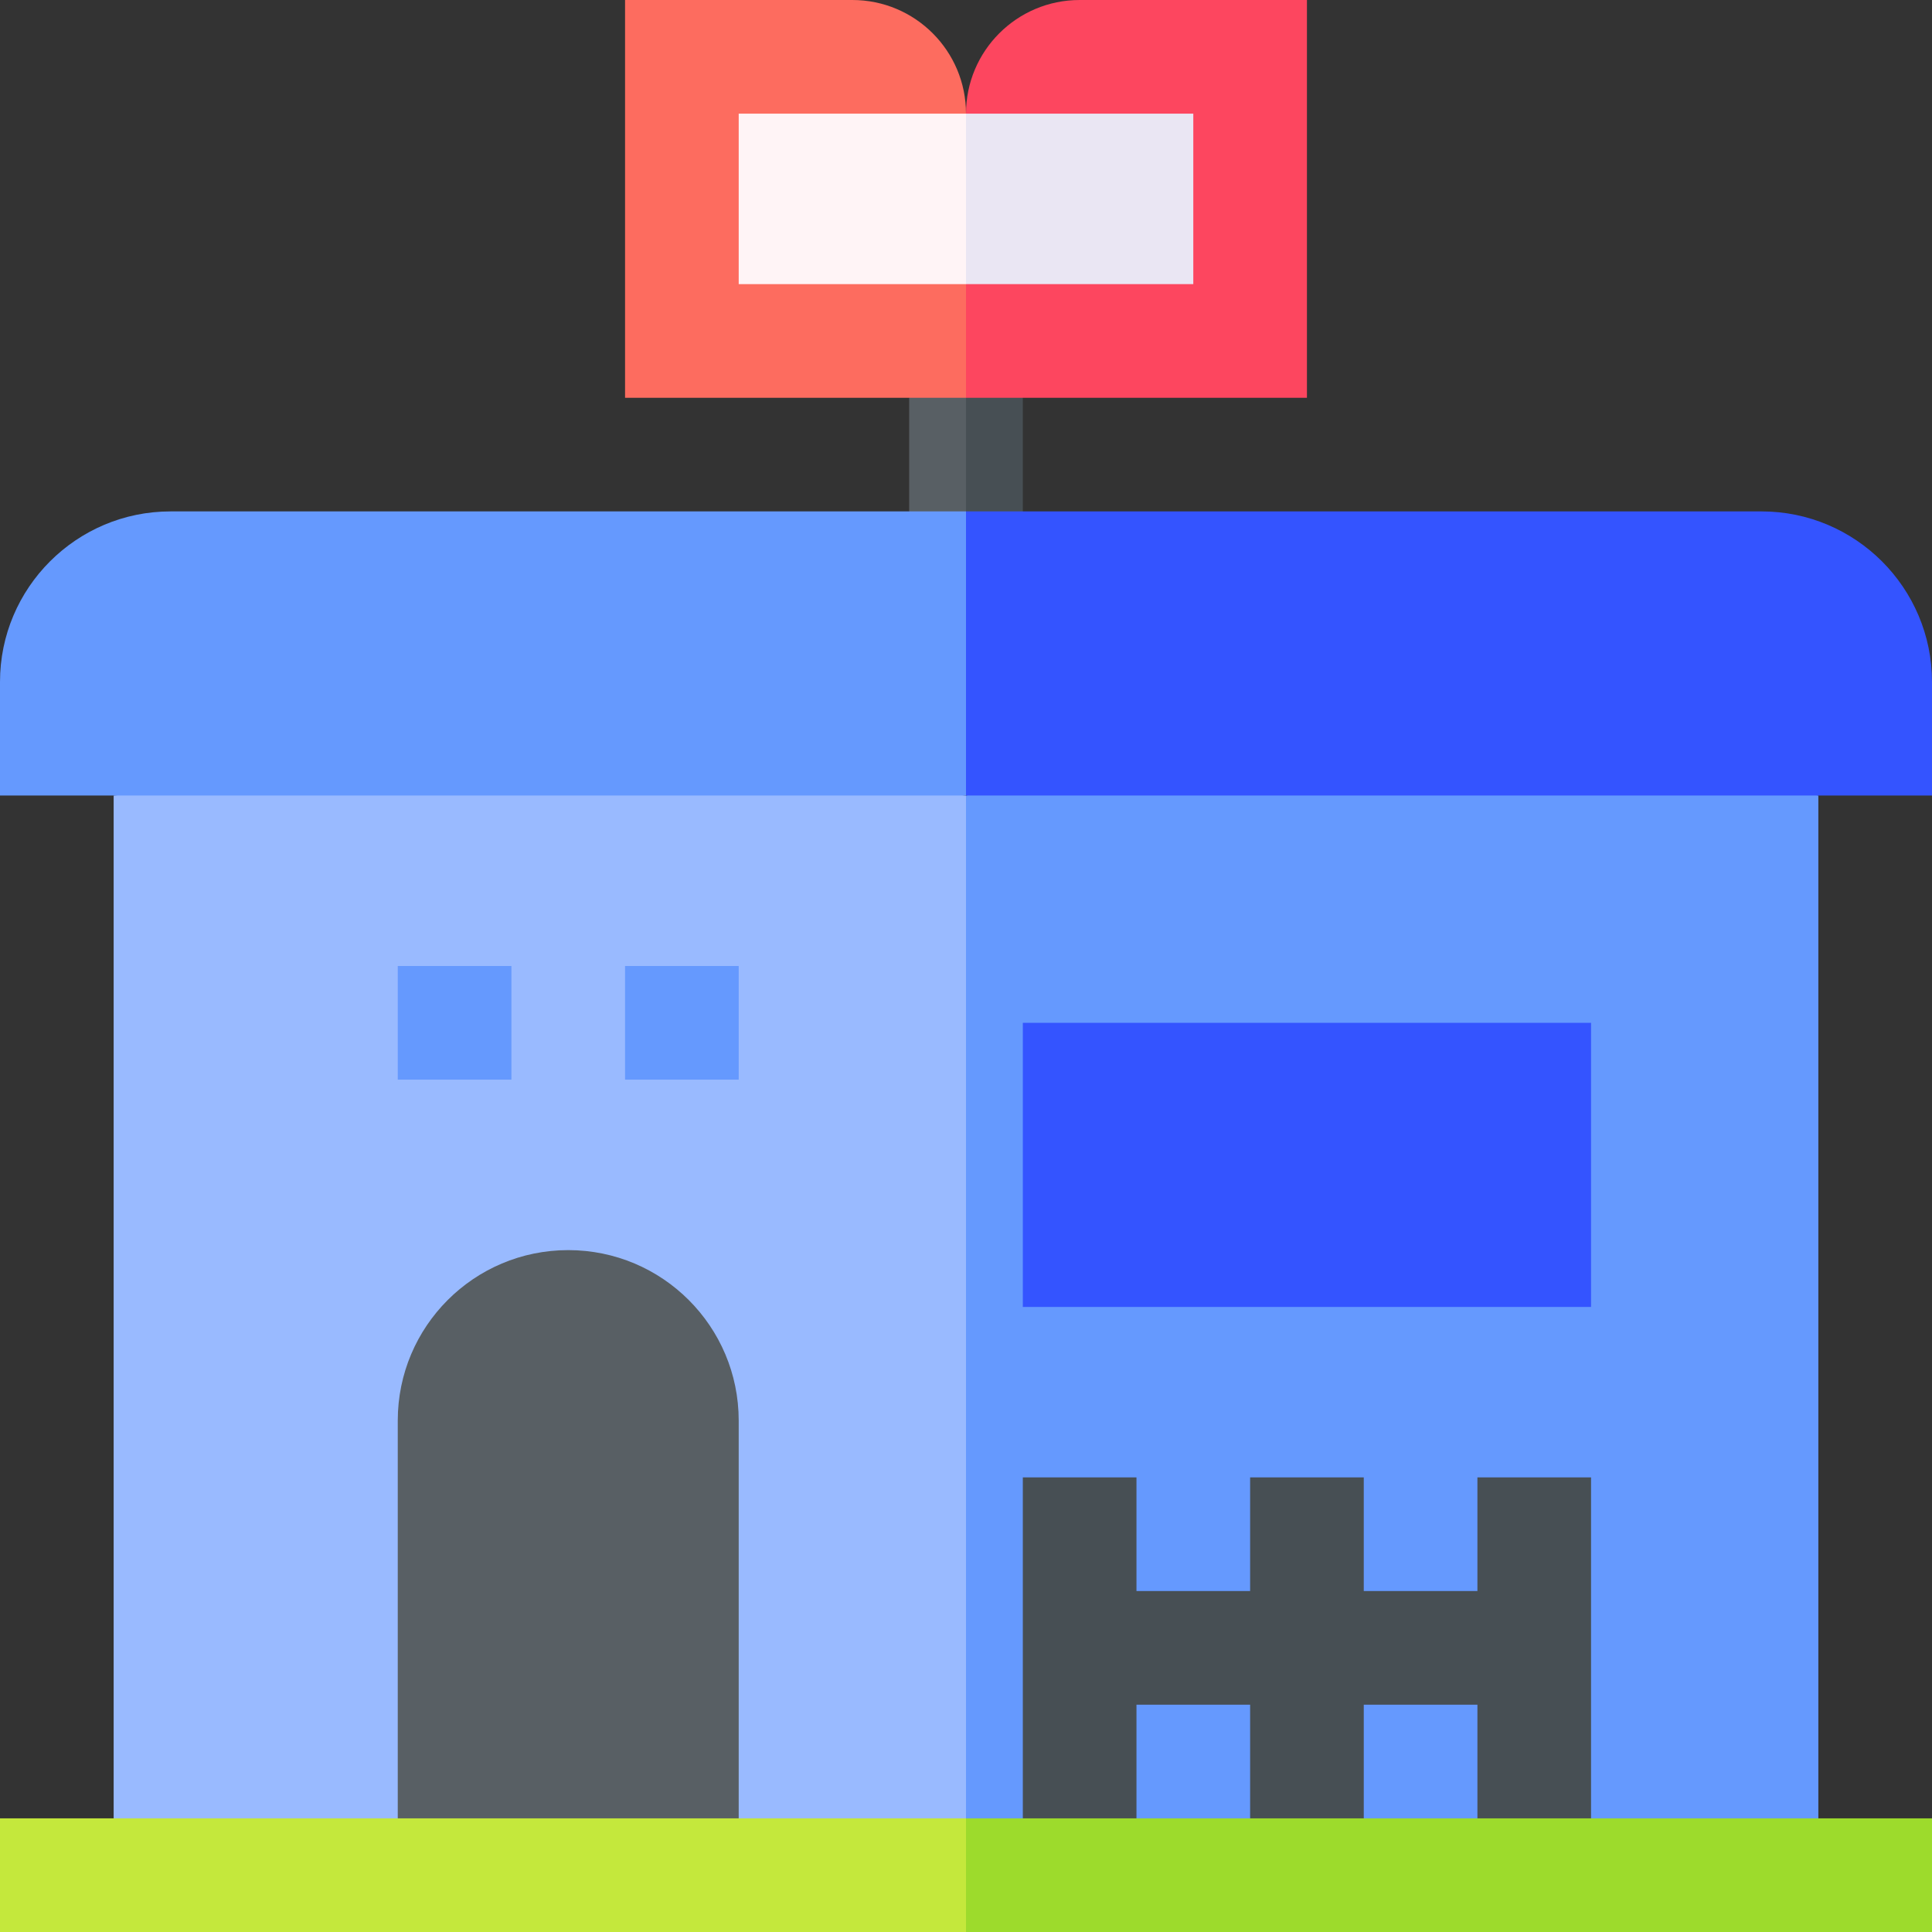 <svg id="Layer_1" enable-background="new 0 0 510 510" height="512" viewBox="0 0 510 510" width="512" xmlns="http://www.w3.org/2000/svg"><rect x="0" y="0" width="510" height="510" fill="#333333" stroke="none"/><g><path id="XMLID_306_" d="m240 105v30l7.5 10 7.5-10 10-15-10-15-7.5-10z" fill="#585f64"/><path id="XMLID_305_" d="m270 105-7.5-10-7.5 10v30l7.5 10 7.5-10z" fill="#474f54"/><path id="XMLID_300_" d="m30 210v270l120 10.666 105-10.666 10-120-10-150-112.5-10z" fill="#99baff"/><path id="XMLID_297_" d="m480 210-112.5-19.667-112.5 19.667v270l101 10.666 124-10.666z" fill="#6599fe"/><g id="XMLID_315_"><g><path id="XMLID_985_" d="m165 0v105h90l10-34.5-10-40.5c0-16.568-13.432-30-30-30z" fill="#fd6c5f"/></g></g><g id="XMLID_317_"><g><path id="XMLID_854_" d="m345 0c-7.259 0-52.693 0-60 0-16.566 0-30 13.432-30 30v75h90c0-28.278 0-88.527 0-105z" fill="#fd465f"/></g></g><path id="XMLID_120_" d="m45 135c-24.812 0-45 20.187-45 45v30h255l10-37.5-10-37.5c-11.664 0-198.336 0-210 0z" fill="#6599fe"/><path id="XMLID_8_" d="m510 180c0-24.811-20.186-45-45-45-11.664 0-198.336 0-210 0v75h255c0-10.492 0-19.508 0-30z" fill="#3454ff"/><g id="XMLID_324_"><g><g id="XMLID_856_"><path d="m150 490.666-45-10.666v-105c0-24.853 20.147-45 45-45 24.852 0 45 20.147 45 45v104.997z" fill="#585f64"/></g></g></g><g id="XMLID_326_"><g><path id="XMLID_792_" d="m270 270h150v75h-150z" fill="#3454ff"/></g></g><g id="XMLID_328_"><g><path id="XMLID_793_" d="m195 30v45h60l10-22.5-10-22.5z" fill="#fff4f6"/></g></g><g id="XMLID_333_"><g><path id="XMLID_794_" d="m255 30h60v45h-60z" fill="#eae6f3"/></g></g><g id="XMLID_382_"><g><path id="XMLID_796_" d="m105 255h30v30h-30z" fill="#6599fe"/></g></g><g id="XMLID_395_"><g><path id="XMLID_797_" d="m165 255h30v30h-30z" fill="#6599fe"/></g></g><path id="XMLID_308_" d="m390 390v30h-30v-30h-30v30h-30v-30h-30v90l15 5.631 15-5.631v-30h30v30l15 9.505 15-9.505v-30h30v30l17 6.131 13-6.131v-90z" fill="#474f54"/><g id="XMLID_295_"><g><g id="XMLID_1216_"><g id="XMLID_1218_"><path d="m267.937 495.75-12.937 14.25h-255v-30h255z" fill="#c4e83c"/></g></g></g></g><g id="XMLID_298_"><g><g id="XMLID_1205_"><g id="XMLID_1206_"><path d="m255 480h255v30h-255z" fill="#9ddb2c"/></g></g></g></g></g></svg>